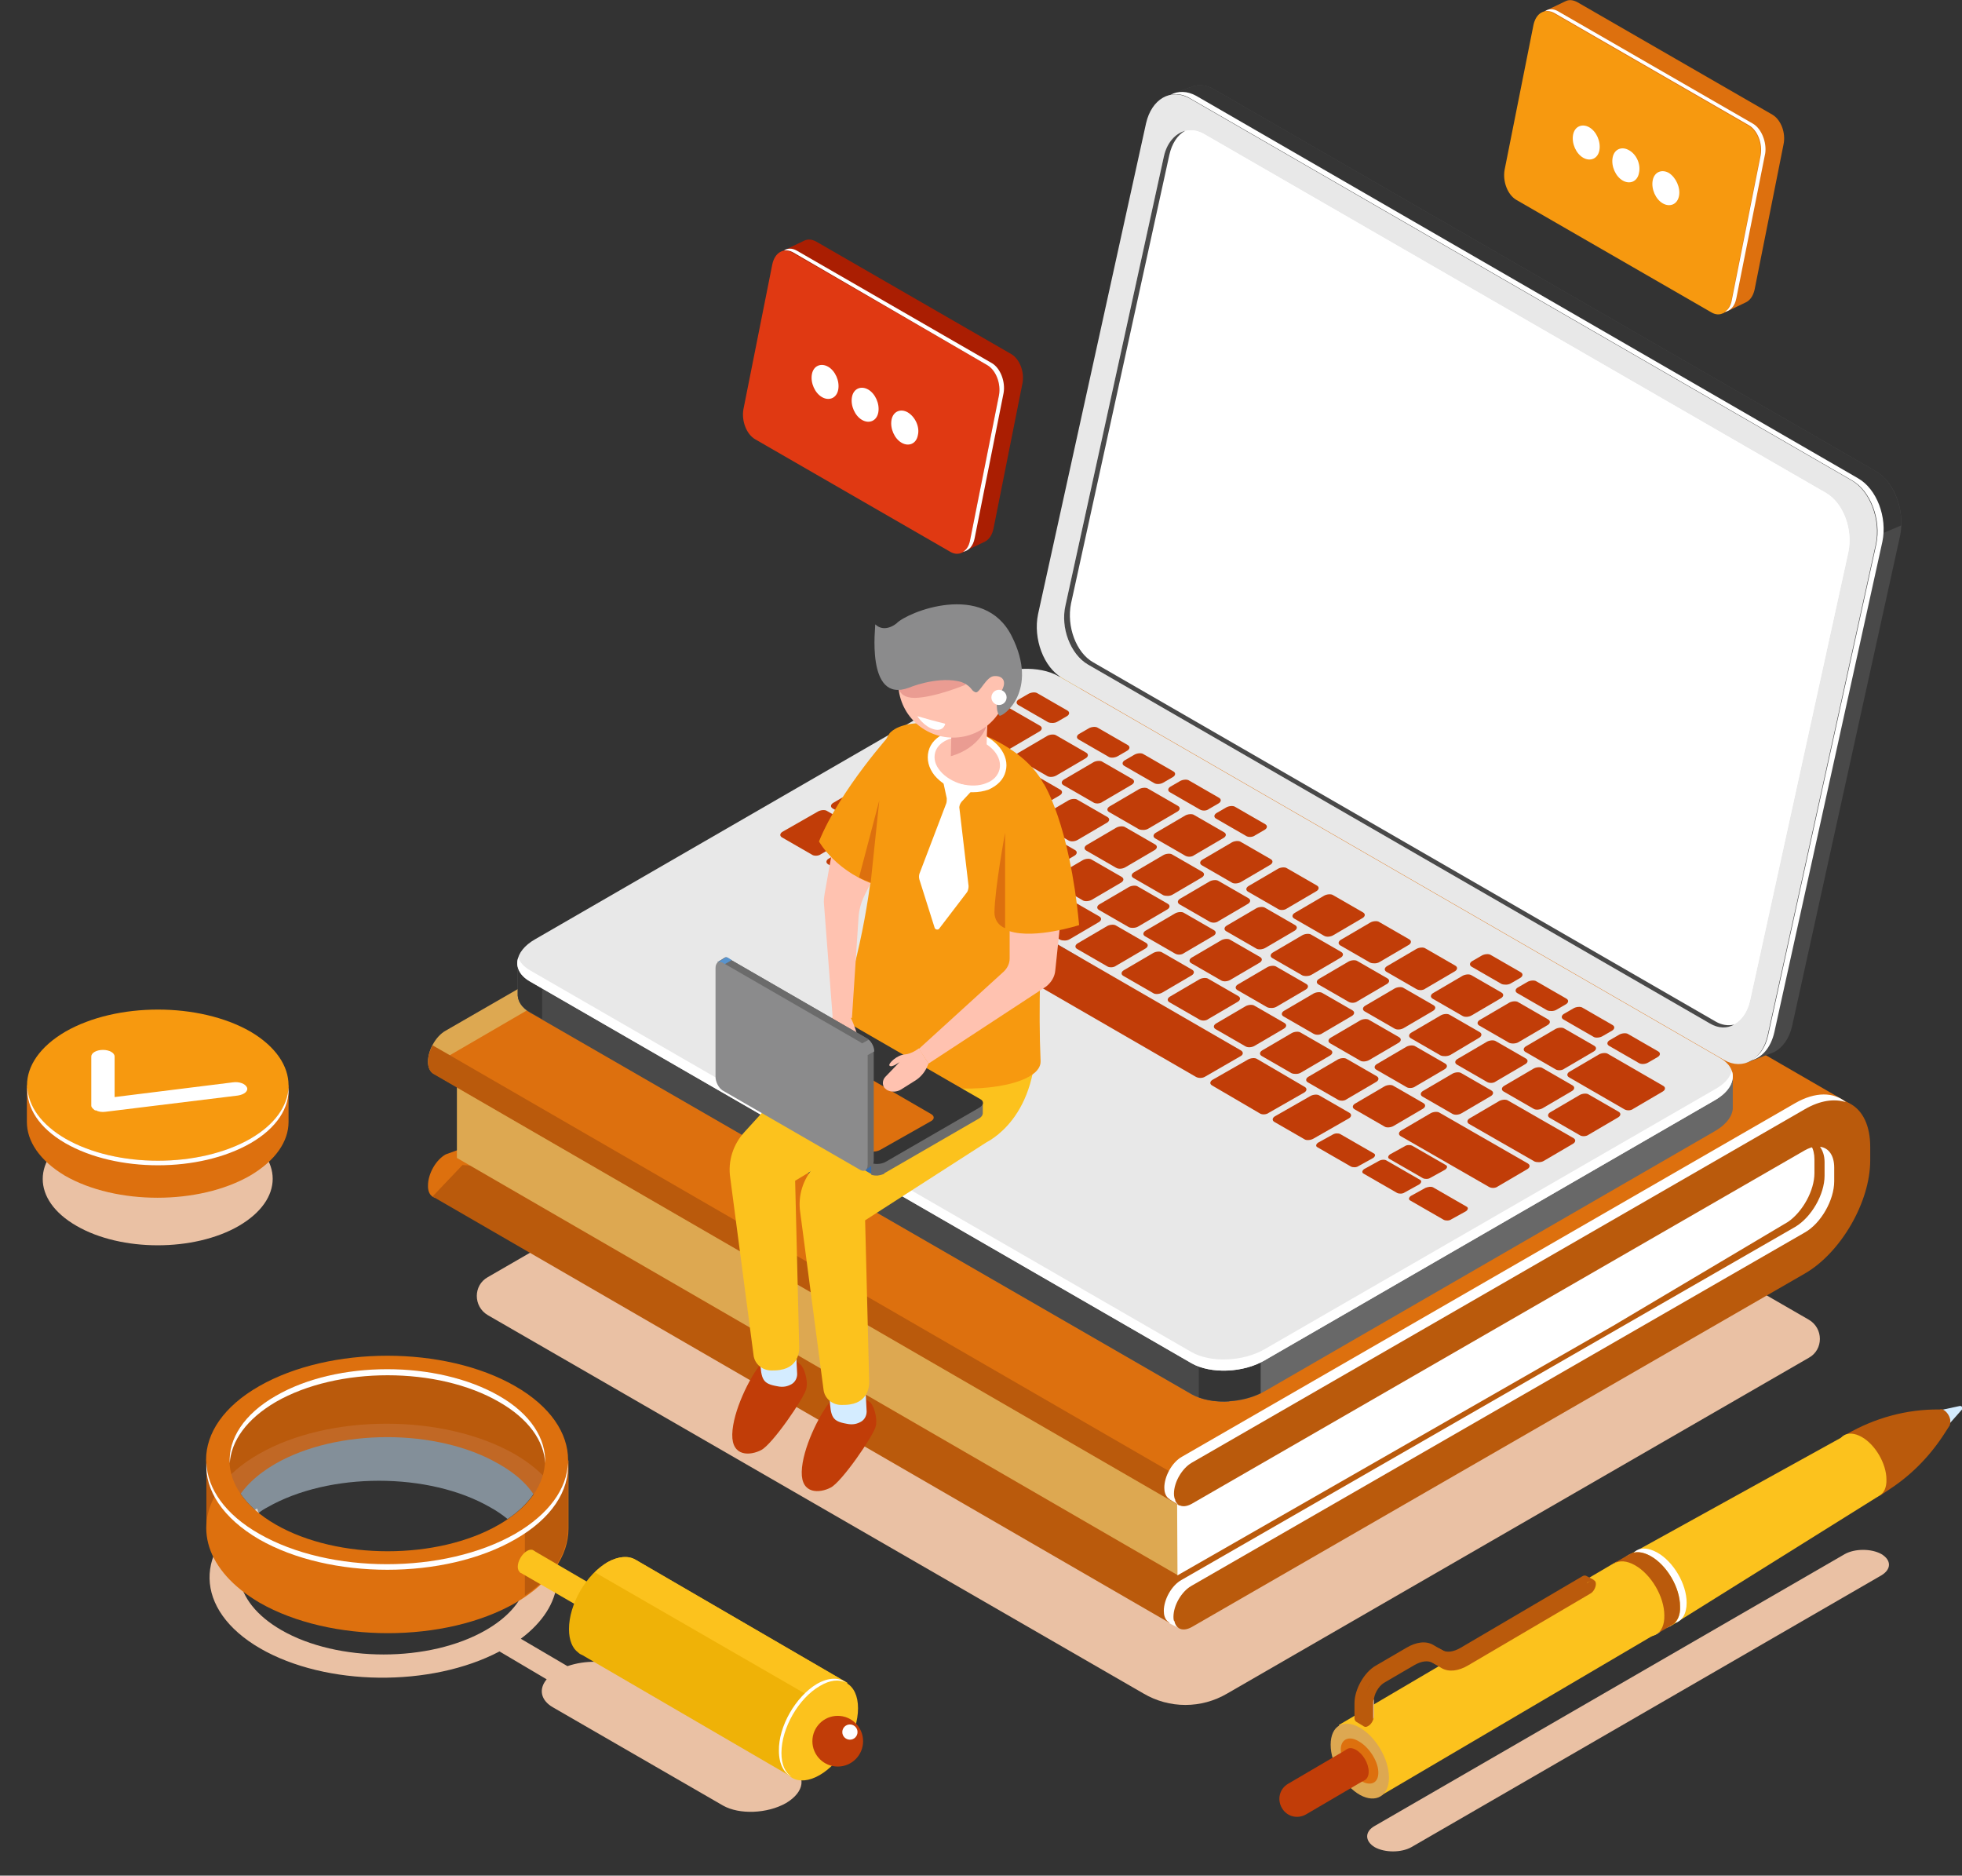 <?xml version="1.0" encoding="utf-8"?>
<!-- Generator: Adobe Illustrator 21.0.0, SVG Export Plug-In . SVG Version: 6.00 Build 0)  -->
<svg version="1.1" xmlns="http://www.w3.org/2000/svg" xmlns:xlink="http://www.w3.org/1999/xlink" x="0px" y="0px"
	 viewBox="0 0 386.9 369.8" style="enable-background:new 0 0 386.9 369.8;" xml:space="preserve">
<rect x="0" y="0" width="386.9" height="369.8" fill="#333333" stroke="none"/>
<style type="text/css">
	.st0{fill:#EAC1A4;}
	.st1{fill:#DDA851;}
	.st2{fill:#DD700E;}
	.st3{fill:#BA5A0C;}
	.st4{fill:#FFFFFF;}
	.st5{fill:#494949;}
	.st6{fill:#353535;}
	.st7{fill:#E8E8E8;}
	.st8{fill:#686868;}
	.st9{fill:#C13D08;}
	.st10{fill:#5793CE;}
	.st11{fill:#D4ECFF;}
	.st12{fill:#FCC21D;}
	.st13{opacity:0.5;fill:#D4ECFF;}
	.st14{fill:#C16825;}
	.st15{fill:#983BE9;}
	.st16{fill:#EFB207;}
	.st17{fill:#F7990F;}
	.st18{fill:#FFC2B0;}
	.st19{fill:#EA9C92;}
	.st20{fill:#8B8B8C;}
	.st21{fill:#6B6B6B;}
	.st22{fill:#396CAA;}
	.st23{fill:#AA1E02;}
	.st24{fill:#E03912;}
</style>
<g id="_x2014_лой_x5F_1">
	<path class="st0" d="M225.5,333.9L96.2,259.3c-2.9-1.7-2.9-5.9,0-7.5l122.9-71l137.6,79.4c2.9,1.7,2.9,5.9,0,7.5L242,333.9
		C236.9,336.9,230.6,336.9,225.5,333.9z"/>
	<g>
		<path class="st1" d="M221.7,141c0-8.2-5.8-11.6-12.9-7.5L87.9,203.2c-2,1.1-3.5,3.9-3.5,6.1c0,2.3,1.6,3.2,3.5,2l120.9-69.7
			c3.2-1.8,5.8-0.3,5.8,3.4l0,13.5c2.3-0.1,4.7-0.1,7.1-0.1L221.7,141z"/>
		<path class="st2" d="M87.9,235.7l120.9-44.1c7.1-4.1,12.9-14.1,12.9-22.3l0-10.8c-2.4,0-4.7,0-7.1,0.1l0,14.8
			c0,3.7-2.6,8.2-5.8,10.1L87.9,227.6c-2,1.1-3.5,3.9-3.5,6.1C84.3,235.9,85.9,236.9,87.9,235.7z"/>
	</g>
	<polygon class="st3" points="85.3,235.9 232.4,321 356.9,246.7 366.8,232 365.8,237.2 363.1,223.5 131.9,232.4 91.2,229.7 	"/>
	<polygon class="st1" points="90.1,210.2 90.1,228.3 232.3,310.6 236.1,293.3 	"/>
	<polygon class="st2" points="364.9,217.7 218.1,132.8 85.7,209.8 85.4,211.6 232.5,296.7 	"/>
	<g>
		<path class="st4" d="M318.1,261.4l34.5-20.5c2.9-2,5.2-6.2,5.2-9.6l0-2.7c0-2.2-0.9-3.6-2.3-4l-68,37.8l-55.4,29.9l0.1,18.3
			L318.1,261.4z"/>
	</g>
	<path class="st3" d="M237.2,293.9L91.2,209.5l-3.1-1.8l-2.8-1.6c-0.6,1.1-0.9,2.2-0.9,3.3c0,1.1,0.4,1.9,1,2.3l0,0l0,0l0,0
		l147.1,85.1L237.2,293.9z"/>
	<polygon class="st4" points="230.5,320 232.4,321 232.7,320.4 231.5,319.5 	"/>
	<polygon class="st4" points="230.6,295.6 232.4,296.7 232,295.7 	"/>
	<g>
		<path class="st3" d="M235,288.3l120.9-69.7c7.1-4.1,12.9-0.8,12.9,7.5l0,2.7c0,8.2-5.8,18.2-12.9,22.3L235,320.8
			c-2,1.1-3.5,0.2-3.5-2c0-2.3,1.6-5,3.5-6.1L355.9,243c3.2-1.8,5.8-6.4,5.8-10.1l0-2.7c0-3.7-2.6-5.2-5.8-3.4L235,296.5
			c-2,1.1-3.5,0.2-3.5-2C231.5,292.2,233.1,289.5,235,288.3z"/>
	</g>
	<g>
		<path class="st4" d="M231.4,318.8c0-2.3,1.6-5,3.5-6.1L355.9,243c3.2-1.8,5.8-6.4,5.8-10.1l0-2.7c0-2.4-1.1-3.9-2.8-4.1
			c0.5,0.7,0.9,1.7,0.9,3l0,2.7c0,3.7-2.6,8.2-5.8,10.1L233,311.5c-2,1.1-3.5,3.9-3.5,6.1c0,1.7,0.9,2.6,2.2,2.5
			C231.5,319.8,231.4,319.3,231.4,318.8z"/>
		<path class="st4" d="M231.5,294.5c0-2.3,1.6-5,3.5-6.1l120.9-69.7c3.1-1.8,5.9-2.1,8.1-1.4c-2.4-2-6-2.1-10,0.2l-120.9,69.7
			c-2,1.1-3.5,3.9-3.5,6.1c0,1.7,0.9,2.6,2.2,2.5C231.6,295.5,231.5,295,231.5,294.5z"/>
	</g>
	<path class="st5" d="M369.9,92.9L239.4,17.6c-1.5-0.9-3.1-1-4.4-0.5l0,0l-0.2,0.1c0,0,0,0-0.1,0l-4.7,1.8l4.2,2.1
		c0,0.1,0,0.2-0.1,0.2L212.9,118c-1.1,4.8,1.1,10.5,4.8,12.6L345,204.1l-0.5,5.4l5.2-2c1.7-0.8,3.1-2.6,3.7-5.2l21.3-96.7
		C375.7,100.7,373.6,95,369.9,92.9z"/>
	<path class="st6" d="M369.9,92.9L239.4,17.6c-1.5-0.9-3.1-1-4.4-0.5l0,0l-0.2,0.1c0,0,0,0-0.1,0l-4.7,1.8l4.2,2.1
		c0,0.1,0,0.2-0.1,0.2l-14,63.8l63.8,49.7l90-36.6C373.1,95.8,371.7,93.9,369.9,92.9z"/>
	<path class="st6" d="M365,107.8l9.9-4.2c0.2-3.8-1.4-7.8-4-9.9l-15.7,6.6L365,107.8z"/>
	<path class="st7" d="M340,209l-130.5-75.3c-3.7-2.1-5.8-7.8-4.8-12.6L226,24.3c1.1-4.8,4.9-7,8.6-4.9l130.5,75.3
		c3.7,2.1,5.8,7.8,4.8,12.6l-21.3,96.7C347.6,208.9,343.7,211.1,340,209z"/>
	<path class="st4" d="M366.4,94.3L235.9,18.9c-1.8-1-3.6-1-5.1-0.2c1.2-0.3,2.6-0.1,3.9,0.7l130.5,75.3c3.7,2.1,5.8,7.8,4.8,12.6
		l-21.3,96.7c-0.5,2.5-1.8,4.3-3.5,5.1c2.2-0.5,4-2.5,4.7-5.6l21.3-96.7C372.2,102,370.1,96.4,366.4,94.3z"/>
	<path class="st4" d="M337.2,201.8L214.5,131c-3.4-1.9-5.3-7.1-4.4-11.6l19.4-88.5c1-4.4,4.5-6.4,7.9-4.5l122.7,70.8
		c3.4,2,5.3,7.1,4.4,11.6l-19.4,88.5C344.1,201.7,340.6,203.7,337.2,201.8z"/>
	<path class="st4" d="M337.2,201.8L214.5,131c-3.4-1.9-5.3-7.1-4.4-11.6l19.4-88.5c1-4.4,4.5-6.4,7.9-4.5l122.7,70.8
		c3.4,2,5.3,7.1,4.4,11.6l-19.4,88.5C344.1,201.7,340.6,203.7,337.2,201.8z"/>
	<path class="st5" d="M338.3,201.4l-122.7-70.8c-3.4-1.9-5.3-7.1-4.4-11.6l19.4-88.5c0.5-2.2,1.6-3.9,3.1-4.7
		c-1.9,0.5-3.6,2.3-4.2,5.1l-19.4,88.5c-1,4.4,1,9.6,4.4,11.6l122.7,70.8c1.7,1,3.4,1,4.8,0.2C340.8,202.3,339.5,202.1,338.3,201.4z
		"/>
	<path class="st8" d="M341.8,212.3l-17.8-2.4l-115.1-66.5c-3.7-2.1-10.1-1.9-14.4,0.6l-81.6,47.1l-10.8-1.4v6.1l0,0
		c-0.1,1.4,0.7,2.8,2.5,3.8L235,274.9c3.7,2.1,10.1,1.9,14.4-0.6l88.8-51.3c2.4-1.4,3.6-3.2,3.5-4.8l0,0V212.3z"/>
	<path class="st5" d="M255.3,170.3l-8.2-4.7h-89.9l-44.3,25.6l-10.8-1.4v6.1l0,0c-0.1,1.4,0.7,2.8,2.5,3.8L235,274.9
		c2,1.1,4.7,1.6,7.4,1.4L255.3,170.3z"/>
	<path class="st6" d="M106.9,190.3l-4.8-0.6v6.1l0,0c-0.1,1.4,0.7,2.8,2.5,3.8l2.3,1.3V190.3z"/>
	<path class="st6" d="M236.4,275.5c3.5,1.3,8.5,1,12.2-0.8v-13.6h-12.2V275.5z"/>
	<path class="st7" d="M235,268.8l-130.5-75.3c-3.7-2.1-3.2-5.9,1-8.3l88.8-51.3c4.3-2.5,10.7-2.7,14.4-0.6l130.5,75.3
		c3.7,2.1,3.2,5.9-1,8.3l-88.8,51.3C245.2,270.7,238.7,270.9,235,268.8z"/>
	<path class="st4" d="M338.3,214.7L249.4,266c-4.3,2.5-10.7,2.7-14.4,0.6l-130.5-75.3c-1.2-0.7-2-1.6-2.3-2.5
		c-0.6,1.7,0.2,3.5,2.3,4.7L235,268.8c3.7,2.1,10.1,1.9,14.4-0.6l88.8-51.3c2.9-1.7,4-3.9,3.3-5.8
		C341.2,212.4,340.1,213.7,338.3,214.7z"/>
	<g>
		<path class="st9" d="M160.1,168.5l-5.9-3.4c-0.5-0.3-0.4-0.8,0.1-1.1l7-4c0.5-0.3,1.4-0.4,1.8-0.1l5.9,3.4
			c0.5,0.3,0.4,0.8-0.1,1.1l-7,4C161.4,168.8,160.5,168.8,160.1,168.5z"/>
		<path class="st9" d="M169.2,173.8l-5.9-3.4c-0.5-0.3-0.4-0.8,0.1-1.1l7-4c0.5-0.3,1.4-0.4,1.8-0.1l5.9,3.4
			c0.5,0.3,0.4,0.8-0.1,1.1l-7,4C170.5,174.1,169.7,174.1,169.2,173.8z"/>
		<path class="st10" d="M178.3,179.1l-5.9-3.4c-0.5-0.3-0.4-0.8,0.1-1.1l7-4c0.5-0.3,1.4-0.4,1.8-0.1l5.9,3.4
			c0.5,0.3,0.4,0.8-0.1,1.1l-7,4C179.6,179.3,178.8,179.3,178.3,179.1z"/>
		<path class="st10" d="M190.9,174.7l-5.9-3.4c-0.5-0.3-0.4-0.8,0.1-1.1l5.8-3.4c0.5-0.3,1.4-0.4,1.8-0.1l5.9,3.4
			c0.5,0.3,0.4,0.8-0.1,1.1l-5.8,3.4C192.2,175,191.4,175,190.9,174.7z"/>
		<path class="st10" d="M200,180l-5.9-3.4c-0.5-0.3-0.4-0.8,0.1-1.1l5.8-3.4c0.5-0.3,1.4-0.4,1.8-0.1l5.9,3.4
			c0.5,0.3,0.4,0.8-0.1,1.1l-5.8,3.4C201.3,180.2,200.5,180.3,200,180z"/>
		<path class="st9" d="M209.1,185.3l-5.9-3.4c-0.5-0.3-0.4-0.8,0.1-1.1l5.8-3.4c0.5-0.3,1.4-0.4,1.8-0.1l5.9,3.4
			c0.5,0.3,0.4,0.8-0.1,1.1l-5.8,3.4C210.4,185.5,209.6,185.5,209.1,185.3z"/>
		<path class="st9" d="M218.3,190.5l-5.9-3.4c-0.5-0.3-0.4-0.8,0.1-1.1l5.8-3.4c0.5-0.3,1.4-0.4,1.8-0.1l5.9,3.4
			c0.5,0.3,0.4,0.8-0.1,1.1l-5.8,3.4C219.6,190.8,218.7,190.8,218.3,190.5z"/>
		<path class="st9" d="M227.4,195.8l-5.9-3.4c-0.5-0.3-0.4-0.8,0.1-1.1l5.8-3.4c0.5-0.3,1.4-0.4,1.8-0.1l5.9,3.4
			c0.5,0.3,0.4,0.8-0.1,1.1l-5.8,3.4C228.7,196,227.8,196.1,227.4,195.8z"/>
		<path class="st9" d="M236.5,201l-5.9-3.4c-0.5-0.3-0.4-0.8,0.1-1.1l5.8-3.4c0.5-0.3,1.4-0.4,1.8-0.1l5.9,3.4
			c0.5,0.3,0.4,0.8-0.1,1.1l-5.8,3.4C237.8,201.3,237,201.3,236.5,201z"/>
		<path class="st9" d="M245.6,206.3l-5.9-3.4c-0.5-0.3-0.4-0.8,0.1-1.1l5.8-3.4c0.5-0.3,1.4-0.4,1.8-0.1l5.9,3.4
			c0.5,0.3,0.4,0.8-0.1,1.1l-5.8,3.4C246.9,206.5,246.1,206.6,245.6,206.3z"/>
		<path class="st9" d="M254.7,211.6l-5.9-3.4c-0.5-0.3-0.4-0.8,0.1-1.1l5.8-3.4c0.5-0.3,1.4-0.4,1.8-0.1l5.9,3.4
			c0.5,0.3,0.4,0.8-0.1,1.1l-5.8,3.4C256,211.8,255.2,211.8,254.7,211.6z"/>
		<path class="st9" d="M263.8,216.8l-5.9-3.4c-0.5-0.3-0.4-0.8,0.1-1.1l5.8-3.4c0.5-0.3,1.4-0.4,1.8-0.1l5.9,3.4
			c0.5,0.3,0.4,0.8-0.1,1.1l-5.8,3.4C265.1,217.1,264.3,217.1,263.8,216.8z"/>
		<path class="st9" d="M273,222.1l-5.9-3.4c-0.5-0.3-0.4-0.8,0.1-1.1l5.8-3.4c0.5-0.3,1.4-0.4,1.8-0.1l5.9,3.4
			c0.5,0.3,0.4,0.8-0.1,1.1l-5.8,3.4C274.3,222.3,273.4,222.4,273,222.1z"/>
		<path class="st9" d="M204.3,172.2l-5.9-3.4c-0.5-0.3-0.4-0.8,0.1-1.1l5.8-3.4c0.5-0.3,1.4-0.4,1.8-0.1l5.9,3.4
			c0.5,0.3,0.4,0.8-0.1,1.1l-5.8,3.4C205.6,172.5,204.8,172.5,204.3,172.2z"/>
		<path class="st10" d="M195.1,166.9l-5.9-3.4c-0.5-0.3-0.4-0.8,0.1-1.1l5.8-3.4c0.5-0.3,1.4-0.4,1.8-0.1l5.9,3.4
			c0.5,0.3,0.4,0.8-0.1,1.1l-5.8,3.4C196.4,167.1,195.6,167.2,195.1,166.9z"/>
		<path class="st10" d="M185.8,161.5l-12.7-7.3c-0.5-0.3-0.4-0.8,0.1-1.1l5.8-3.4c0.5-0.3,1.4-0.4,1.8-0.1l12.7,7.3
			c0.5,0.3,0.4,0.8-0.1,1.1l-5.8,3.4C187.1,161.8,186.3,161.8,185.8,161.5z"/>
		<path class="st10" d="M192.3,155l-10.3-6c-0.5-0.3-0.4-0.8,0.1-1.1l5.8-3.4c0.5-0.3,1.4-0.4,1.8-0.1l10.3,6
			c0.5,0.3,0.4,0.8-0.1,1.1l-5.8,3.4C193.6,155.3,192.8,155.3,192.3,155z"/>
		<path class="st9" d="M213.5,177.5l-5.9-3.4c-0.5-0.3-0.4-0.8,0.1-1.1l5.8-3.4c0.5-0.3,1.4-0.4,1.8-0.1l5.9,3.4
			c0.5,0.3,0.4,0.8-0.1,1.1l-5.8,3.4C214.8,177.7,213.9,177.8,213.5,177.5z"/>
		<path class="st9" d="M222.6,182.8l-5.9-3.4c-0.5-0.3-0.4-0.8,0.1-1.1l5.8-3.4c0.5-0.3,1.4-0.4,1.8-0.1l5.9,3.4
			c0.5,0.3,0.4,0.8-0.1,1.1l-5.8,3.4C223.9,183,223,183,222.6,182.8z"/>
		<path class="st9" d="M231.7,188l-5.9-3.4c-0.5-0.3-0.4-0.8,0.1-1.1l5.8-3.4c0.5-0.3,1.4-0.4,1.8-0.1l5.9,3.4
			c0.5,0.3,0.4,0.8-0.1,1.1l-5.8,3.4C233,188.3,232.2,188.3,231.7,188z"/>
		<path class="st9" d="M240.8,193.3l-5.9-3.4c-0.5-0.3-0.4-0.8,0.1-1.1l5.8-3.4c0.5-0.3,1.4-0.4,1.8-0.1l5.9,3.4
			c0.5,0.3,0.4,0.8-0.1,1.1l-5.8,3.4C242.1,193.5,241.3,193.6,240.8,193.3z"/>
		<path class="st9" d="M249.9,198.6l-5.9-3.4c-0.5-0.3-0.4-0.8,0.1-1.1l5.8-3.4c0.5-0.3,1.4-0.4,1.8-0.1l5.9,3.4
			c0.5,0.3,0.4,0.8-0.1,1.1l-5.8,3.4C251.2,198.8,250.4,198.8,249.9,198.6z"/>
		<path class="st9" d="M259,203.8l-5.9-3.4c-0.5-0.3-0.4-0.8,0.1-1.1l5.8-3.4c0.5-0.3,1.4-0.4,1.8-0.1l5.9,3.4
			c0.5,0.3,0.4,0.8-0.1,1.1l-5.8,3.4C260.3,204.1,259.5,204.1,259,203.8z"/>
		<path class="st9" d="M268.2,209.1l-5.9-3.4c-0.5-0.3-0.4-0.8,0.1-1.1l5.8-3.4c0.5-0.3,1.4-0.4,1.8-0.1l5.9,3.4
			c0.5,0.3,0.4,0.8-0.1,1.1L270,209C269.5,209.3,268.6,209.4,268.2,209.1z"/>
		<path class="st9" d="M277.3,214.3l-5.9-3.4c-0.5-0.3-0.4-0.8,0.1-1.1l5.8-3.4c0.5-0.3,1.4-0.4,1.8-0.1l5.9,3.4
			c0.5,0.3,0.4,0.8-0.1,1.1l-5.8,3.4C278.6,214.6,277.7,214.6,277.3,214.3z"/>
		<path class="st9" d="M286.4,219.6l-5.9-3.4c-0.5-0.3-0.4-0.8,0.1-1.1l5.8-3.4c0.5-0.3,1.4-0.4,1.8-0.1l5.9,3.4
			c0.5,0.3,0.4,0.8-0.1,1.1l-5.8,3.4C287.7,219.8,286.9,219.9,286.4,219.6z"/>
		<path class="st9" d="M302.6,229l-12.9-7.4c-0.5-0.3-0.4-0.8,0.1-1.1l5.8-3.4c0.5-0.3,1.4-0.4,1.8-0.1l12.9,7.4
			c0.5,0.3,0.4,0.8-0.1,1.1l-5.8,3.4C303.9,229.2,303.1,229.2,302.6,229z"/>
		<path class="st9" d="M320.3,218.7l-10.9-6.3c-0.5-0.3-0.4-0.8,0.1-1.1l5.8-3.4c0.5-0.3,1.4-0.4,1.8-0.1l10.9,6.3
			c0.5,0.3,0.4,0.8-0.1,1.1l-5.8,3.4C321.6,219,320.8,219,320.3,218.7z"/>
		<path class="st9" d="M229.4,176.5l-5.9-3.4c-0.5-0.3-0.4-0.8,0.1-1.1l5.8-3.4c0.5-0.3,1.4-0.4,1.8-0.1l5.9,3.4
			c0.5,0.3,0.4,0.8-0.1,1.1l-5.8,3.4C230.7,176.7,229.9,176.7,229.4,176.5z"/>
		<path class="st9" d="M220.1,171.1l-5.9-3.4c-0.5-0.3-0.4-0.8,0.1-1.1l5.8-3.4c0.5-0.3,1.4-0.4,1.8-0.1l5.9,3.4
			c0.5,0.3,0.4,0.8-0.1,1.1l-5.8,3.4C221.4,171.3,220.6,171.4,220.1,171.1z"/>
		<path class="st9" d="M210.7,165.7l-5.9-3.4c-0.5-0.3-0.4-0.8,0.1-1.1l5.8-3.4c0.5-0.3,1.4-0.4,1.8-0.1l5.9,3.4
			c0.5,0.3,0.4,0.8-0.1,1.1l-5.8,3.4C212,165.9,211.2,166,210.7,165.7z"/>
		<path class="st9" d="M201.4,160.3l-5.9-3.4c-0.5-0.3-0.4-0.8,0.1-1.1l5.8-3.4c0.5-0.3,1.4-0.4,1.8-0.1l5.9,3.4
			c0.5,0.3,0.4,0.8-0.1,1.1l-5.8,3.4C202.7,160.5,201.9,160.6,201.4,160.3z"/>
		<path class="st9" d="M238.5,181.7l-5.9-3.4c-0.5-0.3-0.4-0.8,0.1-1.1l5.8-3.4c0.5-0.3,1.4-0.4,1.8-0.1l5.9,3.4
			c0.5,0.3,0.4,0.8-0.1,1.1l-5.8,3.4C239.8,182,239,182,238.5,181.7z"/>
		<path class="st9" d="M247.7,187l-5.9-3.4c-0.5-0.3-0.4-0.8,0.1-1.1l5.8-3.4c0.5-0.3,1.4-0.4,1.8-0.1l5.9,3.4
			c0.5,0.3,0.4,0.8-0.1,1.1l-5.8,3.4C249,187.2,248.1,187.3,247.7,187z"/>
		<path class="st9" d="M256.8,192.3l-5.9-3.4c-0.5-0.3-0.4-0.8,0.1-1.1l5.8-3.4c0.5-0.3,1.4-0.4,1.8-0.1l5.9,3.4
			c0.5,0.3,0.4,0.8-0.1,1.1l-5.8,3.4C258.1,192.5,257.2,192.5,256.8,192.3z"/>
		<path class="st9" d="M265.9,197.5l-5.9-3.4c-0.5-0.3-0.4-0.8,0.1-1.1l5.8-3.4c0.5-0.3,1.4-0.4,1.8-0.1l5.9,3.4
			c0.5,0.3,0.4,0.8-0.1,1.1l-5.8,3.4C267.2,197.8,266.4,197.8,265.9,197.5z"/>
		<path class="st9" d="M275,202.8l-5.9-3.4c-0.5-0.3-0.4-0.8,0.1-1.1l5.8-3.4c0.5-0.3,1.4-0.4,1.8-0.1l5.9,3.4
			c0.5,0.3,0.4,0.8-0.1,1.1l-5.8,3.4C276.3,203,275.5,203.1,275,202.8z"/>
		<path class="st9" d="M284.1,208.1l-5.9-3.4c-0.5-0.3-0.4-0.8,0.1-1.1l5.8-3.4c0.5-0.3,1.4-0.4,1.8-0.1l5.9,3.4
			c0.5,0.3,0.4,0.8-0.1,1.1L286,208C285.4,208.3,284.6,208.3,284.1,208.1z"/>
		<path class="st9" d="M293.2,213.3l-5.9-3.4c-0.5-0.3-0.4-0.8,0.1-1.1l5.8-3.4c0.5-0.3,1.4-0.4,1.8-0.1l5.9,3.4
			c0.5,0.3,0.4,0.8-0.1,1.1l-5.8,3.4C294.5,213.6,293.7,213.6,293.2,213.3z"/>
		<path class="st9" d="M302.4,218.6l-5.9-3.4c-0.5-0.3-0.4-0.8,0.1-1.1l5.8-3.4c0.5-0.3,1.4-0.4,1.8-0.1l5.9,3.4
			c0.5,0.3,0.4,0.8-0.1,1.1l-5.8,3.4C303.7,218.8,302.8,218.9,302.4,218.6z"/>
		<path class="st9" d="M311.5,223.8l-5.9-3.4c-0.5-0.3-0.4-0.8,0.1-1.1l5.8-3.4c0.5-0.3,1.4-0.4,1.8-0.1l5.9,3.4
			c0.5,0.3,0.4,0.8-0.1,1.1l-5.8,3.4C312.8,224.1,311.9,224.1,311.5,223.8z"/>
		<path class="st9" d="M224.6,163.5l-5.9-3.4c-0.5-0.3-0.4-0.8,0.1-1.1l5.8-3.4c0.5-0.3,1.4-0.4,1.8-0.1l5.9,3.4
			c0.5,0.3,0.4,0.8-0.1,1.1l-5.8,3.4C225.9,163.7,225.1,163.7,224.6,163.5z"/>
		<path class="st9" d="M215.6,158.2l-5.9-3.4c-0.5-0.3-0.4-0.8,0.1-1.1l5.8-3.4c0.5-0.3,1.4-0.4,1.8-0.1l5.9,3.4
			c0.5,0.3,0.4,0.8-0.1,1.1l-5.8,3.4C216.9,158.5,216,158.5,215.6,158.2z"/>
		<path class="st9" d="M206.5,153l-5.9-3.4c-0.5-0.3-0.4-0.8,0.1-1.1l5.8-3.4c0.5-0.3,1.4-0.4,1.8-0.1l5.9,3.4
			c0.5,0.3,0.4,0.8-0.1,1.1l-5.8,3.4C207.8,153.2,207,153.3,206.5,153z"/>
		<path class="st9" d="M197.4,147.7l-5.9-3.4c-0.5-0.3-0.4-0.8,0.1-1.1l5.8-3.4c0.5-0.3,1.4-0.4,1.8-0.1l5.9,3.4
			c0.5,0.3,0.4,0.8-0.1,1.1l-5.8,3.4C198.7,148,197.9,148,197.4,147.7z"/>
		<path class="st9" d="M206.7,142.4l-5.9-3.4c-0.5-0.3-0.4-0.8,0.1-1.1l1.9-1.1c0.5-0.3,1.4-0.4,1.8-0.1l5.9,3.4
			c0.5,0.3,0.4,0.8-0.1,1.1l-1.9,1.1C208,142.6,207.2,142.6,206.7,142.4z"/>
		<path class="st9" d="M218.6,149.2l-5.9-3.4c-0.5-0.3-0.4-0.8,0.1-1.1l1.9-1.1c0.5-0.3,1.4-0.4,1.8-0.1l5.9,3.4
			c0.5,0.3,0.4,0.8-0.1,1.1l-1.9,1.1C219.9,149.4,219,149.5,218.6,149.2z"/>
		<path class="st9" d="M227.6,154.4l-5.9-3.4c-0.5-0.3-0.4-0.8,0.1-1.1l1.9-1.1c0.5-0.3,1.4-0.4,1.8-0.1l5.9,3.4
			c0.5,0.3,0.4,0.8-0.1,1.1l-1.9,1.1C228.9,154.6,228.1,154.7,227.6,154.4z"/>
		<path class="st9" d="M236.6,159.6l-5.9-3.4c-0.5-0.3-0.4-0.8,0.1-1.1l1.9-1.1c0.5-0.3,1.4-0.4,1.8-0.1l5.9,3.4
			c0.5,0.3,0.4,0.8-0.1,1.1l-1.9,1.1C237.9,159.9,237.1,159.9,236.6,159.6z"/>
		<path class="st9" d="M245.7,164.8l-5.9-3.4c-0.5-0.3-0.4-0.8,0.1-1.1l1.9-1.1c0.5-0.3,1.4-0.4,1.8-0.1l5.9,3.4
			c0.5,0.3,0.4,0.8-0.1,1.1l-1.9,1.1C247,165.1,246.1,165.1,245.7,164.8z"/>
		<path class="st9" d="M296.1,194l-5.9-3.4c-0.5-0.3-0.4-0.8,0.1-1.1l1.9-1.1c0.5-0.3,1.4-0.4,1.8-0.1l5.9,3.4
			c0.5,0.3,0.4,0.8-0.1,1.1l-1.9,1.1C297.4,194.2,296.6,194.2,296.1,194z"/>
		<path class="st9" d="M305.1,199.2l-5.9-3.4c-0.5-0.3-0.4-0.8,0.1-1.1l1.9-1.1c0.5-0.3,1.4-0.4,1.8-0.1l5.9,3.4
			c0.5,0.3,0.4,0.8-0.1,1.1l-1.9,1.1C306.4,199.4,305.6,199.4,305.1,199.2z"/>
		<path class="st9" d="M314.2,204.4l-5.9-3.4c-0.5-0.3-0.4-0.8,0.1-1.1l1.9-1.1c0.5-0.3,1.4-0.4,1.8-0.1l5.9,3.4
			c0.5,0.3,0.4,0.8-0.1,1.1l-1.9,1.1C315.5,204.6,314.6,204.7,314.2,204.4z"/>
		<path class="st9" d="M323.2,209.6l-5.9-3.4c-0.5-0.3-0.4-0.8,0.1-1.1l1.9-1.1c0.5-0.3,1.4-0.4,1.8-0.1l5.9,3.4
			c0.5,0.3,0.4,0.8-0.1,1.1l-1.9,1.1C324.5,209.8,323.7,209.9,323.2,209.6z"/>
		<path class="st9" d="M233.7,168.7l-5.9-3.4c-0.5-0.3-0.4-0.8,0.1-1.1l5.8-3.4c0.5-0.3,1.4-0.4,1.8-0.1l5.9,3.4
			c0.5,0.3,0.4,0.8-0.1,1.1l-5.8,3.4C235,169,234.2,169,233.7,168.7z"/>
		<path class="st9" d="M242.9,174l-5.9-3.4c-0.5-0.3-0.4-0.8,0.1-1.1l5.8-3.4c0.5-0.3,1.4-0.4,1.8-0.1l5.9,3.4
			c0.5,0.3,0.4,0.8-0.1,1.1l-5.8,3.4C244.2,174.2,243.3,174.3,242.9,174z"/>
		<path class="st9" d="M252,179.2l-5.9-3.4c-0.5-0.3-0.4-0.8,0.1-1.1l5.8-3.4c0.5-0.3,1.4-0.4,1.8-0.1l5.9,3.4
			c0.5,0.3,0.4,0.8-0.1,1.1l-5.8,3.4C253.3,179.5,252.4,179.5,252,179.2z"/>
		<path class="st9" d="M261.1,184.5l-5.9-3.4c-0.5-0.3-0.4-0.8,0.1-1.1l5.8-3.4c0.5-0.3,1.4-0.4,1.8-0.1l5.9,3.4
			c0.5,0.3,0.4,0.8-0.1,1.1l-5.8,3.4C262.4,184.7,261.6,184.8,261.1,184.5z"/>
		<path class="st9" d="M270.2,189.8l-5.9-3.4c-0.5-0.3-0.4-0.8,0.1-1.1l5.8-3.4c0.5-0.3,1.4-0.4,1.8-0.1l5.9,3.4
			c0.5,0.3,0.4,0.8-0.1,1.1l-5.8,3.4C271.5,190,270.7,190,270.2,189.8z"/>
		<path class="st9" d="M279.3,195l-5.9-3.4c-0.5-0.3-0.4-0.8,0.1-1.1l5.8-3.4c0.5-0.3,1.4-0.4,1.8-0.1l5.9,3.4
			c0.5,0.3,0.4,0.8-0.1,1.1l-5.8,3.4C280.6,195.3,279.8,195.3,279.3,195z"/>
		<path class="st9" d="M288.4,200.3l-5.9-3.4c-0.5-0.3-0.4-0.8,0.1-1.1l5.8-3.4c0.5-0.3,1.4-0.4,1.8-0.1l5.9,3.4
			c0.5,0.3,0.4,0.8-0.1,1.1l-5.8,3.4C289.7,200.5,288.9,200.6,288.4,200.3z"/>
		<path class="st9" d="M297.6,205.6l-5.9-3.4c-0.5-0.3-0.4-0.8,0.1-1.1l5.8-3.4c0.5-0.3,1.4-0.4,1.8-0.1l5.9,3.4
			c0.5,0.3,0.4,0.8-0.1,1.1l-5.8,3.4C298.9,205.8,298,205.8,297.6,205.6z"/>
		<path class="st9" d="M306.7,210.8l-5.9-3.4c-0.5-0.3-0.4-0.8,0.1-1.1l5.8-3.4c0.5-0.3,1.4-0.4,1.8-0.1l5.9,3.4
			c0.5,0.3,0.4,0.8-0.1,1.1l-5.8,3.4C308,211.1,307.1,211.1,306.7,210.8z"/>
		<path class="st9" d="M181.6,169.4l-17.4-10c-0.5-0.3-0.4-0.8,0.1-1.1l5.8-3.4c0.5-0.3,1.4-0.4,1.8-0.1l17.4,10
			c0.5,0.3,0.4,0.8-0.1,1.1l-5.8,3.4C182.9,169.6,182.1,169.6,181.6,169.4z"/>
		<path class="st9" d="M293.6,234l-17.4-10c-0.5-0.3-0.4-0.8,0.1-1.1l5.8-3.4c0.5-0.3,1.4-0.4,1.8-0.1l17.4,10
			c0.5,0.3,0.4,0.8-0.1,1.1l-5.8,3.4C294.9,234.3,294.1,234.3,293.6,234z"/>
		<path class="st9" d="M257.2,224.6l-5.9-3.4c-0.5-0.3-0.4-0.8,0.1-1.1l7-4c0.5-0.3,1.4-0.4,1.8-0.1l5.9,3.4
			c0.5,0.3,0.4,0.8-0.1,1.1l-7,4C258.5,224.8,257.6,224.9,257.2,224.6z"/>
		<path class="st10" d="M191,186.4l-9.4-5.5c-0.5-0.3-0.4-0.8,0.1-1.1l7-4c0.5-0.3,1.4-0.4,1.8-0.1l9.4,5.5c0.5,0.3,0.4,0.8-0.1,1.1
			l-7,4C192.3,186.6,191.4,186.7,191,186.4z"/>
		<path class="st9" d="M248.4,219.5l-9.4-5.5c-0.5-0.3-0.4-0.8,0.1-1.1l7-4c0.5-0.3,1.4-0.4,1.8-0.1l9.4,5.5
			c0.5,0.3,0.4,0.8-0.1,1.1l-7,4C249.7,219.8,248.8,219.8,248.4,219.5z"/>
		<path class="st10" d="M204.1,194l-9.4-5.5c-0.5-0.3-0.4-0.8,0.1-1.1l7-4c0.5-0.3,1.4-0.4,1.8-0.1l9.4,5.5c0.5,0.3,0.4,0.8-0.1,1.1
			l-7,4C205.4,194.2,204.6,194.2,204.1,194z"/>
		<path class="st9" d="M203.7,183.4l41,23.7c0.5,0.3,0.5,0.8,0,1.1l-7.1,4.1c-0.5,0.3-1.3,0.3-1.8,0l-41-23.7L203.7,183.4z"/>
		<path class="st9" d="M282.6,234.1l6.6,3.8c0.4,0.2,0.3,0.6-0.1,0.9l-2.9,1.6c-0.4,0.3-1.1,0.3-1.5,0.1l-6.6-3.8
			c-0.4-0.2-0.3-0.6,0.1-0.9l2.9-1.6C281.6,234,282.2,233.9,282.6,234.1z"/>
		<path class="st9" d="M273.4,228.8l6.6,3.8c0.4,0.2,0.3,0.6-0.1,0.9l-2.9,1.6c-0.4,0.3-1.1,0.3-1.5,0.1l-6.6-3.8
			c-0.4-0.2-0.3-0.6,0.1-0.9l2.9-1.6C272.4,228.6,273.1,228.6,273.4,228.8z"/>
		<path class="st9" d="M264.3,223.6l6.6,3.8c0.4,0.2,0.3,0.6-0.1,0.9l-2.9,1.6c-0.4,0.3-1.1,0.3-1.5,0.1l-6.6-3.8
			c-0.4-0.2-0.3-0.6,0.1-0.9l2.9-1.6C263.3,223.4,263.9,223.4,264.3,223.6z"/>
		<path class="st9" d="M278.5,225.9l6.6,3.8c0.4,0.2,0.3,0.6-0.1,0.9l-2.9,1.6c-0.4,0.3-1.1,0.3-1.5,0.1l-6.6-3.8
			c-0.4-0.2-0.3-0.6,0.1-0.9l2.9-1.6C277.4,225.7,278.1,225.7,278.5,225.9z"/>
	</g>
	<g>
		<path class="st0" d="M371,306.4c-2-1.1-5.2-1.1-7.2,0L271.1,360c-2,1.1-2,3,0,4.2c2,1.1,5.2,1.1,7.2,0l92.7-53.6
			C373,309.4,373,307.6,371,306.4z"/>
		<g>
			<g>
				<path class="st11" d="M386.9,277.4L386.9,277.4c-0.1-0.2-0.3-0.2-0.4-0.2l-5.6,1.2l2.2,3.8l3.8-4.3
					C386.9,277.7,386.9,277.5,386.9,277.4z"/>
				<g>
					<path class="st3" d="M384.6,280.2c0-0.8-0.6-1.8-1.3-2.2c-0.3-0.2-0.6-0.2-0.8-0.1c-6.5-0.1-12.9,1.7-18.4,4.9l-0.4,0.2l7,11.9
						l2.1-1.4c4.4-2.9,8-6.7,10.8-11.1l0.9-1.4C384.5,280.8,384.6,280.5,384.6,280.2z"/>
					<path class="st12" d="M372,291.7c0-3.1-2.2-6.9-4.9-8.4c-2.7-1.5-4.9-0.3-4.8,2.8s2.2,6.9,4.9,8.4
						C369.9,296.1,372.1,294.8,372,291.7z"/>
					<polygon class="st12" points="329.3,320.7 370.6,294.9 363.7,283.1 321,306.7 					"/>
					<path class="st11" d="M330.9,316.9c0-3.7-2.6-8.1-5.8-9.9c-3.2-1.8-5.7-0.3-5.7,3.4c0,3.7,2.6,8.1,5.8,9.9
						C328.4,322.1,331,320.6,330.9,316.9z"/>
				</g>
				<g>
					<path class="st11" d="M328.6,318.3c0-3.7-2.6-8.1-5.8-9.9c-3.2-1.8-5.7-0.3-5.7,3.4c0,3.7,2.6,8.1,5.8,9.9
						C326,323.5,328.6,322,328.6,318.3z"/>
					
						<rect x="263.7" y="323" transform="matrix(0.862 -0.507 0.507 0.862 -127.055 195.376)" class="st12" width="63.5" height="16.2"/>
					<path class="st1" d="M273.9,350.5c0-3.7-2.6-8.1-5.8-9.9c-3.2-1.8-5.7-0.3-5.7,3.4c0,3.7,2.6,8.1,5.8,9.9
						C271.3,355.6,273.9,354.1,273.9,350.5z"/>
					<path class="st2" d="M271.8,349.3c-0.1-2.2-1.9-4.9-3.9-6c-2-1.2-3.6-0.3-3.5,1.8c0.1,2.2,1.9,4.9,3.9,6
						C270.4,352.3,271.9,351.5,271.8,349.3z"/>
				</g>
				<g>
					<path class="st4" d="M331.3,316.7c0-3.7-2.6-8.1-5.8-9.9c-1.3-0.7-2.5-0.9-3.4-0.6c1-1.1,2.7-1.2,4.7-0.1
						c3.2,1.8,5.8,6.2,5.8,9.9c0,2.2-0.9,3.6-2.3,4C331,319.2,331.4,318.1,331.3,316.7z"/>
					<path class="st3" d="M331.3,316.7c0-3.7-2.6-8.1-5.8-9.9c-1.6-0.9-3-1-4.1-0.4l-3.1,1.8l1.5,2.5c0.3,3.3,2.5,7.1,5.3,9l1.5,2.5
						l3.1-1.8l0,0C330.7,319.8,331.4,318.5,331.3,316.7z"/>
					<path class="st12" d="M328.2,318.5c0-3.7-2.6-8.1-5.8-9.9c-3.2-1.8-5.7-0.3-5.7,3.4c0,3.7,2.6,8.1,5.8,9.9
						C325.7,323.7,328.3,322.2,328.2,318.5z"/>
				</g>
				<g>
					<path class="st9" d="M269.2,350.9l-3.6-6l-11.6,6.8c-1.7,1-2.2,3.1-1.2,4.8l0,0c1,1.7,3.1,2.2,4.8,1.2L269.2,350.9z"/>
					<path class="st9" d="M269.9,349.3c0-1.6-1.1-3.5-2.5-4.3c-1.4-0.8-2.5-0.1-2.5,1.5c0,1.6,1.1,3.5,2.5,4.3
						C268.8,351.6,269.9,350.9,269.9,349.3z"/>
				</g>
				<g>
					<path class="st3" d="M282.8,328l-1.7-1c-1-0.6-2.3-0.4-3.7,0.4l-6,3.5c-1.1,0.7-2,2.3-2,3.6l0,3c0,0.5-0.2,1.1-0.6,1.5l0.2,1.4
						l-1.5-0.9l0,0c-0.2-0.1-0.4-0.4-0.4-0.7l0-3c0-2.7,1.9-6.1,4.2-7.4l6-3.5c2-1.2,3.9-1.4,5.3-0.6l1.7,1c1,0.6,2.3,0.4,3.7-0.4
						l24-14.1c0.3-0.2,0.6-0.2,0.8-0.1l0,0l1.5,0.8l-1.3,0.5c-0.2,0.5-0.5,1.1-1,1.3l-24,14.1C286.1,328.6,284.2,328.8,282.8,328z"
						/>
					<path class="st3" d="M282.6,327.9c-1-0.6-2.3-0.4-3.7,0.4l-6,3.5c-1.1,0.7-2,2.3-2,3.6l0,3c0,0.7-0.5,1.6-1.1,1.9
						c-0.6,0.4-1.1,0.1-1.1-0.6l0-3c0-2.7,1.9-6.1,4.2-7.4l6-3.5c2-1.2,3.9-1.4,5.3-0.6l1.7,1c1,0.6,2.3,0.4,3.7-0.4l24-14.1
						c0.6-0.4,1.1-0.1,1.1,0.6c0,0.7-0.5,1.6-1.1,1.9l-24,14.1c-2,1.2-3.9,1.4-5.3,0.6L282.6,327.9z"/>
					<g>
						<path class="st4" d="M270.8,335.8l0,3c0,0,0,0,0,0.1c0.1-0.2,0.1-0.4,0.1-0.6l0-3c0-0.1,0-0.2,0-0.3
							C270.8,335.3,270.8,335.6,270.8,335.8z"/>
					</g>
				</g>
			</g>
		</g>
	</g>
	<g>
		<path class="st0" d="M50.7,297.4c0.3,1,0.8,2.1,1.4,3.1c-7.6,6.4-6.5,15.2,3.4,20.9c11.1,6.4,29.2,6.4,40.3,0
			c8.2-4.7,10.4-11.7,6.5-17.5c1.1-1,2-2,2.8-3c7.1,6.9,6.3,15.7-2.4,22.2l9.2,5.4c3.5-1.2,7.8-1.2,10.4,0.4l33.6,19.4
			c3.2,1.8,2.8,5-0.9,7.2c-3.7,2.1-9.2,2.3-12.4,0.5l-33.6-19.4c-2.4-1.4-2.8-3.6-1.2-5.5l-9.3-5.5c-13.5,7.1-34.2,6.9-47.2-0.6
			C38.2,317.4,38,305.1,50.7,297.4z"/>
		<g>
			<g>
				<path class="st13" d="M54.4,279.9c12.1-7,31.8-7,44,0c5,2.9,8,6.6,8.8,10.3c-0.8,3.3-3.1,6.6-7.1,9.3c-1-0.8-2.1-1.6-3.4-2.3
					c-12.1-7-31.8-7-44,0c-0.6,0.3-1.2,0.7-1.7,1.1c-3-2.4-4.8-5.2-5.4-8C46.4,286.4,49.3,282.8,54.4,279.9z"/>
				<path class="st3" d="M107.9,295.8l-4.7-6.2l-14.4-6.7l-12.4-1.1l-14.5,1.8l-10.1,5.2l-6.4,4.1l-1.2-6.7l2.2-7.7
					c0,0,5.5-3.6,5.8-4c0.3-0.3,12.9-4.8,12.9-4.8l12.5-0.8l10.1,1.3l10.3,3l6.8,4.7l5.1,6.4l0.6,8L107.9,295.8z"/>
				<polygon class="st3" points="40.7,287.9 40.7,300.9 44.2,295.3 				"/>
				<path class="st14" d="M98.3,288.6c-12.1-7-31.8-7-44,0c-3.8,2.2-6.4,4.8-7.9,7.6c-1.1-1-2.4-1.7-3-3c1.7-2.4,4.3-4.6,7.6-6.5
					c13.9-8,36.5-8,50.5,0c3.1,1.8,5.4,3.8,7.1,5.9c-0.6,1.3-1.4,2.6-2.5,3.6C104.8,293.4,102.2,290.8,98.3,288.6z"/>
				<path class="st2" d="M43.5,293.2c0.2,0.5,0.6,1,1.1,1.4l0-0.1l3.2,1.9l4,3.7l5.5,2.4l7.6,2.7l6.7,1.6l9.3,0.4l6-0.6l11.9-3.1
					l7.7-6.8c-0.1-0.1-0.1-0.3-0.2-0.4c1.1-1,2-2.3,2.5-3.6c0.2,0.3,0.4,0.5,0.6,0.8l2.7-5.6v13.5l0,0c0,5.3-3.5,10.6-10.4,14.6
					c-13.9,8-36.5,8-50.5,0C40.5,309.7,38,300.7,43.5,293.2z"/>
				<path class="st3" d="M103.6,299.1l2.8-2.5c-0.1-0.1-0.1-0.3-0.2-0.4c1.1-1,2-2.3,2.5-3.6c0.2,0.3,0.4,0.5,0.6,0.8l2.7-5.6v13.5
					l0,0c0,4.7-2.8,9.5-8.5,13.3V299.1z"/>
				<path class="st2" d="M51.1,302.4c13.9,8,36.5,8,50.5,0c13.9-8,13.9-21.1,0-29.1c-13.9-8-36.5-8-50.5,0S37.2,294.4,51.1,302.4z
					 M54.4,275.2c12.1-7,31.8-7,44,0c12.1,7,12.1,18.4,0,25.4c-12.1,7-31.8,7-44,0C42.2,293.6,42.2,282.2,54.4,275.2z"/>
				<g>
					<g>
						<polygon class="st12" points="124.9,317.2 105.2,305.7 102.5,310 122.4,321.5 						"/>
						<path class="st15" d="M121.9,320.4c0,1.1,0.8,1.6,1.8,1c1-0.6,1.8-1.9,1.8-3.1c0-1.1-0.8-1.6-1.8-1S121.9,319.3,121.9,320.4z"
							/>
						<path class="st15" d="M121.9,320.4c0,1.1,0.8,1.6,1.8,1c1-0.6,1.8-1.9,1.8-3.1c0-1.1-0.8-1.6-1.8-1S121.9,319.3,121.9,320.4z"
							/>
						<path class="st12" d="M102.1,308.9c0,1.1,0.8,1.6,1.8,1s1.8-1.9,1.8-3.1c0-1.1-0.8-1.6-1.8-1S102.1,307.8,102.1,308.9z"/>
					</g>
					<path class="st16" d="M112.2,321.2c0-4.9,3.4-10.8,7.6-13.2c2.2-1.2,4.1-1.3,5.5-0.5l0,0l41.8,24.3l-10.9,18.6l-41.4-24.1
						c-0.3-0.1-0.6-0.3-0.8-0.5l0,0l0,0C112.9,325,112.2,323.4,112.2,321.2z"/>
					<path class="st12" d="M164.1,337l-46.8-27c0.8-0.8,1.6-1.4,2.5-2c2.2-1.2,4.1-1.3,5.5-0.5l0,0l41.8,24.3L164.1,337z"/>
					<g>
						<path class="st12" d="M154,345.6c0,4.9,3.4,6.8,7.6,4.4c4.2-2.4,7.6-8.3,7.6-13.2c0-4.9-3.4-6.8-7.6-4.4
							C157.4,334.8,154,340.7,154,345.6z"/>
						<circle class="st9" cx="165.2" cy="343.3" r="5"/>
						<circle class="st4" cx="167.6" cy="341.5" r="1.5"/>
					</g>
					<path class="st4" d="M161.1,332c2.3-1.3,4.3-1.3,5.7-0.3c-1.4-0.6-3.1-0.5-5.1,0.7c-4.2,2.4-7.6,8.3-7.6,13.2
						c0,2.3,0.7,3.9,2,4.7c-1.5-0.7-2.5-2.5-2.5-5.1C153.5,340.4,156.9,334.5,161.1,332z"/>
				</g>
				<g>
					<path class="st4" d="M54.4,275.2c12.1-7,31.8-7,44,0c6.3,3.6,9.3,8.5,9.1,13.3c-0.2-4.4-3.3-8.8-9.1-12.1c-12.1-7-31.8-7-44,0
						c-5.8,3.4-8.8,7.7-9.1,12.1C45,283.7,48.1,278.8,54.4,275.2z"/>
					<path class="st4" d="M51.1,302.4c13.9,8,36.5,8,50.5,0c6.7-3.9,10.2-8.9,10.4-14c0.3,5.5-3.2,11-10.4,15.1
						c-13.9,8-36.5,8-50.5,0c-7.2-4.2-10.7-9.7-10.4-15.1C40.9,293.5,44.4,298.6,51.1,302.4z"/>
				</g>
			</g>
		</g>
	</g>
	<g>
		<g>
			<g>
				<path class="st9" d="M169.9,275.3c0,0-3.7-1.9-6.1,0.9c-2.3,2.8-5.6,9.5-5.7,14c-0.1,4.5,3.6,4.2,5.7,3.1
					c2.2-1.1,8.5-10.3,8.9-12.1c0.4-1.8-0.5-4.2-1.1-4.7C171.1,276.1,169.9,275.3,169.9,275.3z"/>
				<path class="st11" d="M170.7,274.4l0.2,3.9c0,0.8-0.4,1.6-1.1,2c-0.7,0.4-1.6,0.7-2.9,0.4c-2.8-0.5-3.1-1.3-3.3-5.1
					C163.4,271.8,170.7,274.4,170.7,274.4z"/>
				<g>
					<path class="st9" d="M156.2,267.9c0,0-3.7-1.9-6.1,0.9c-2.3,2.8-5.6,9.5-5.7,14c-0.1,4.5,3.6,4.2,5.7,3.1
						c2.2-1.1,8.5-10.3,8.9-12.1s-0.5-4.2-1.1-4.7C157.4,268.6,156.2,267.9,156.2,267.9z"/>
					<path class="st11" d="M157,267l0.2,3.9c0,0.8-0.4,1.6-1.1,2c-0.7,0.4-1.6,0.7-2.9,0.4c-2.8-0.5-3.1-1.3-3.3-5.1
						C149.7,264.3,157,267,157,267z"/>
					<path class="st12" d="M190.4,195.6c-1.1-18.1-19.6,2.7-19.6,2.7l-12.6,12.4l-11.4,12.5c-2.2,2.4-3.3,5.7-2.8,9l4.6,35
						c0.2,1.7,1.7,3,3.5,3c0.5,0,1.1,0,1.7-0.1c4.1-0.6,3.8-4.5,3.8-4.5l-0.8-32.8l23.9-14.4C180.7,218.3,191.5,213.7,190.4,195.6z"
						/>
				</g>
				<path class="st12" d="M204.2,202.5c-1.1-18.1-19.6,2.7-19.6,2.7L172,217.6L160.6,230c-2.2,2.4-3.3,5.7-2.8,9l4.6,35
					c0.2,1.7,1.7,3,3.5,3c0.5,0,1.1,0,1.7-0.1c4.1-0.6,3.8-4.5,3.8-4.5l-0.8-31.8l23.8-15.3C194.4,225.2,205.3,220.6,204.2,202.5z"
					/>
				<path class="st17" d="M193.3,144.6c14,5.8,13.7,14.1,13.7,14.1s-2.7,30.3-1.8,50.5c0.4,8.5-45,9.1-38.2-13.5
					c8-26.6,5-48.2,8.7-51.4C179.4,141,189.6,143.1,193.3,144.6z"/>
				
					<ellipse transform="matrix(0.249 -0.968 0.968 0.249 -2.17 297.389)" class="st18" cx="190.8" cy="150.1" rx="5.3" ry="7.2"/>
				<path class="st4" d="M192.2,155.3l-2.6,2.8c-0.3,0.4-0.5,0.9-0.4,1.3l1.8,15.3c0,0.4-0.1,0.9-0.3,1.2l-5.5,7.2
					c-0.2,0.3-0.8,0.2-0.9-0.2l-3-9.5c-0.1-0.4-0.1-0.7,0-1.1l5.3-13.9c0.1-0.3,0.1-0.6,0.1-1l-0.8-3.7L192.2,155.3z"/>
				<path class="st4" d="M191.8,156.2c-0.8,0-1.7-0.1-2.6-0.3c-2-0.5-3.7-1.6-4.9-3c-1.2-1.5-1.6-3.2-1.2-4.8
					c0.8-3.2,4.9-4.9,9.1-3.8c4.2,1.1,7,4.6,6.1,7.8c-0.4,1.6-1.6,2.8-3.4,3.6C194,156,193,156.2,191.8,156.2z M189.7,145.3
					c-2.6,0-4.8,1.2-5.3,3.1c-0.3,1.2,0,2.4,1,3.6c1,1.2,2.5,2.1,4.2,2.6c1.7,0.4,3.5,0.4,4.9-0.2c1.4-0.5,2.3-1.5,2.6-2.7l0,0
					c0.6-2.5-1.7-5.2-5.2-6.1C191.2,145.4,190.4,145.3,189.7,145.3z"/>
				<path class="st18" d="M187.6,143.9c0,0,0.1,0.6-0.1,5c-0.1,1.4,4.8,2.7,6.1,1.4c1.3-1.3,0.8-2.6,1.1-7.3
					C194.9,138.3,187.6,143.9,187.6,143.9z"/>
				<path class="st19" d="M194.6,143c0,0-1.2,4.4-7.1,6.1l0.1-4L194.6,143z"/>
				
					<ellipse transform="matrix(0.968 -0.25 0.25 0.968 -27.701 51.337)" class="st18" cx="188" cy="134.6" rx="10.8" ry="10.8"/>
				<path class="st19" d="M190.4,135c0,0-5.9,2.5-10,2.6c-4.1,0-3.2-3.4-3.2-3.4l12.2-1.8L190.4,135z"/>
				<path class="st20" d="M179.2,135.6c0,0,5.2-2.2,9.7-1.3c1.1,0.2,2.1,0.8,2.7,1.6c0.2,0.3,0.5,0.5,0.8,0.6
					c0.8,0.2,2.1-3.2,3.7-3.2c1.6-0.1,2.6,1,1.3,3.1c-1.3,2-0.8,4.3-0.3,4.7c0.6,0.3,7.9-4.8,2.4-15.7c-5.5-10.9-20.6-4.7-22.7-2.5
					c0,0-2.3,2-4.2,0.2C172.7,123.1,170.6,138.8,179.2,135.6z"/>
				<path class="st18" d="M199.1,180.8v8.2c0,0.9-0.4,1.8-1.1,2.5l-16.8,15.3l1.9,2.9l23.2-15.2c1-0.8,1.7-1.9,1.8-3.2l1.6-15.2
					L199.1,180.8z"/>
				<path class="st17" d="M205.8,154.5c0,0,5.1,7.7,7,27.9c0,0-8.7,2.8-13.7,1.2C194.2,182,205.8,154.5,205.8,154.5z"/>
				<path class="st2" d="M198.2,164.2c0,0-2,10.7-2.1,15.7c0,1.4,0.8,2.6,2.1,3.1l0,0V164.2z"/>
			</g>
			<g>
				<path class="st21" d="M193.8,217.4l-3.7-0.5l-24-13.9c-0.8-0.4-2.1-0.4-3,0.1l-17,9.8l-2.2-0.3v2.2l0,0c0,0.3,0.2,0.6,0.5,0.8
					l27.2,15.7c0.8,0.4,2.1,0.4,3-0.1l18.5-10.7c0.5-0.3,0.7-0.7,0.7-1l0,0V217.4z"/>
				<path class="st22" d="M175.8,208.7l-1.7-1h-18.7l-9.2,5.3l-2.2-0.3v2.2l0,0c0,0.3,0.2,0.6,0.5,0.8l27.2,15.7
					c0.4,0.2,1,0.3,1.5,0.3L175.8,208.7z"/>
				<path class="st10" d="M144.8,212.8l-1-0.1v2.2l0,0c0,0.3,0.2,0.6,0.5,0.8l0.5,0.3V212.8z"/>
				<path class="st21" d="M171.8,231.6c0.7,0.3,1.8,0.2,2.6-0.2v-3.8h-2.6V231.6z"/>
				<path class="st6" d="M171.6,229.2l-27.2-15.7c-0.8-0.4-0.7-1.2,0.2-1.7l18.5-10.7c0.9-0.5,2.2-0.6,3-0.1l27.2,15.7
					c0.8,0.4,0.7,1.2-0.2,1.7l-18.5,10.7C173.7,229.6,172.3,229.6,171.6,229.2z"/>
				<path class="st2" d="M171.1,226.8l-22.6-13.1c-0.6-0.4-0.6-1,0.2-1.4l9.9-5.6c0.7-0.4,1.9-0.5,2.5-0.1l22.6,13.1
					c0.6,0.4,0.6,1-0.2,1.4l-9.9,5.6C172.9,227.1,171.7,227.2,171.1,226.8z"/>
			</g>
			<path class="st18" d="M164.1,200.6l-0.3,1.9c-0.2,1.6-0.2,3.2,0.1,4.8l0.3,1.7c0.2,0.9,0.9,1.7,1.9,1.8l0,0
				c0.7,0.1,1.4-0.4,1.5-1.1l0.4-4c0,0,1,1.3,1.5,1.3c0.5,0-0.6-4-1.7-6.3C166.9,198.4,164.1,200.6,164.1,200.6z"/>
			<path class="st18" d="M173.4,170.7l-2.9,5.8c-0.7,1.4-1.1,2.9-1.2,4.4l-1.3,19.8l-3.8-0.1l-1.7-22.2c-0.1-0.7,0-1.4,0.1-2.1
				l2-11.3L173.4,170.7z"/>
			<g>
				<path class="st21" d="M170.6,230.7l-2.3-3l-24-13.9c-0.8-0.4-1.4-1.6-1.4-2.7l0-19.6l-1.4-1.8l1.3-0.8l0,0
					c0.2-0.2,0.6-0.2,0.9,0.1l27.2,15.7c0.8,0.4,1.4,1.6,1.4,2.7l0,21.4c0,0.6-0.2,1-0.5,1.1l0,0L170.6,230.7z"/>
				<path class="st21" d="M154,219.4l-1.7-1l-9.4-16.2l0-10.7l-1.4-1.8l1.3-0.8l0,0c0.2-0.2,0.6-0.2,0.9,0.1l27.2,15.7
					c0.4,0.2,0.8,0.7,1,1.2L154,219.4z"/>
				<path class="st10" d="M142.2,190.5l-0.6-0.8l1.3-0.8l0,0c0.2-0.2,0.6-0.2,0.9,0.1l0.5,0.3L142.2,190.5z"/>
				<path class="st20" d="M171.3,205c0.6,0.5,1.1,1.4,1.1,2.3l-2.7,1.5l-1.3-2.2L171.3,205z"/>
				<path class="st20" d="M169.7,205.5l-27.2-15.7c-0.8-0.4-1.4,0-1.4,1.1l0,21.4c0,1,0.6,2.2,1.4,2.7l27.2,15.7
					c0.8,0.4,1.4,0,1.4-1.1l0-21.4C171.1,207.2,170.5,206,169.7,205.5z"/>
			</g>
			<path class="st18" d="M183.1,209.7l-0.4,0.9c-0.5,1-1.3,1.9-2.3,2.5l-2.7,1.7c-0.8,0.5-1.9,0.6-2.8,0.1c0,0-0.1,0-0.1-0.1
				c-0.9-0.5-0.9-1.8-0.2-2.5l2.8-2.9c0,0-1.6,1.2-2,0.7c-0.3-0.4,1.5-2.1,3-2.2c1.4-0.1,2.8-1.2,2.8-1.2L183.1,209.7z"/>
			<path class="st17" d="M176,144.3c0,0-10.3,11.3-14.5,21.6c0,0,3.5,6.4,12.2,8.9C182.3,177.2,176,144.3,176,144.3z"/>
			<path class="st2" d="M171.7,174l1.7-16.2l-4,15.2C170.1,173.4,170.9,173.7,171.7,174z"/>
			<path class="st4" d="M183.7,142l-2.8-0.8c0,0,1.3,2.1,3.3,2.6c1.9,0.5,2.2-1.1,2.2-1.1L183.7,142z"/>
		</g>
		<circle class="st4" cx="197" cy="137.5" r="1.5"/>
	</g>
	<g>
		<g>
			<path class="st0" d="M47.1,241.7c-8.8,5.1-23.2,5.1-32,0c-8.9-5.1-8.9-13.4,0-18.5c8.8-5.1,23.2-5.1,32,0
				C56,228.3,56,236.5,47.1,241.7z"/>
			<path class="st2" d="M56.9,221.2V214h-1.4c-1.2-2.1-3.3-4.1-6.2-5.8c-10.1-5.8-26.4-5.8-36.5,0c-2.9,1.7-5,3.7-6.2,5.8H5.3v7.2h0
				c0,3.8,2.5,7.6,7.5,10.6c10.1,5.8,26.4,5.8,36.5,0C54.4,228.8,56.9,225,56.9,221.2z"/>
			<path class="st17" d="M49.4,224.5c-10.1,5.8-26.4,5.8-36.5,0c-10.1-5.8-10.1-15.2,0-21.1c10.1-5.8,26.4-5.8,36.5,0
				C59.4,209.3,59.4,218.7,49.4,224.5z"/>
			<path class="st4" d="M49.4,224.5c-10.1,5.8-26.4,5.8-36.5,0c-4.8-2.8-7.3-6.4-7.5-10.1c-0.2,4,2.3,8,7.5,11
				c10.1,5.8,26.4,5.8,36.5,0c5.2-3,7.7-7,7.5-11C56.7,218.1,54.2,221.7,49.4,224.5z"/>
		</g>
		<g>
			<path class="st4" d="M18.7,218.9c-0.4-0.3-0.7-0.6-0.7-0.9l0-9.7c0-0.7,1-1.3,2.3-1.3c1.3,0,2.3,0.6,2.3,1.3l0,8l23.3-2.9
				c1.3-0.2,2.5,0.3,2.8,1c0.3,0.7-0.5,1.4-1.8,1.6l-26.1,3.2c-0.7,0.1-1.4,0-1.9-0.3C18.8,219,18.8,218.9,18.7,218.9z"/>
		</g>
	</g>
	<g>
		<g>
			<path class="st23" d="M199.4,69.8l-38.5-22.2c-0.8-0.4-1.5-0.5-2.2-0.2c0,0,0,0,0,0l-4.6,2.2c0,0,1.7,0.6,2.7,1l-5.6,28
				c-0.5,2.3,0.6,4.9,2.3,5.9l36.8,21.2l-0.7,3.3l4.6-2.2l0,0c0.8-0.4,1.4-1.2,1.7-2.5l5.7-28.6C202.1,73.4,201.1,70.8,199.4,69.8z"
				/>
			<path class="st24" d="M187.4,108.8l-38.5-22.2c-1.7-1-2.7-3.6-2.3-5.9l5.7-28.6c0.5-2.3,2.2-3.3,3.9-2.3L194.7,72
				c1.7,1,2.7,3.6,2.3,5.9l-5.7,28.6C190.9,108.8,189.1,109.8,187.4,108.8z"/>
			<path class="st4" d="M195.6,71.6l-38.5-22.2c-0.9-0.5-1.8-0.5-2.5,0c0.5-0.1,1.1,0,1.7,0.3L194.7,72c1.7,1,2.7,3.6,2.3,5.9
				l-5.7,28.6c-0.2,1.1-0.7,1.9-1.4,2.3c1.1-0.2,2-1.1,2.3-2.7l5.7-28.6C198.3,75.3,197.3,72.6,195.6,71.6z"/>
		</g>
		<g>
			<path class="st4" d="M165.3,76.8c-0.3,1.7-1.8,2.3-3.2,1.5c-1.4-0.8-2.3-2.8-2-4.5c0.3-1.7,1.8-2.3,3.2-1.5
				C164.7,73.1,165.6,75.1,165.3,76.8z"/>
			<path class="st4" d="M173.2,81.3c-0.3,1.7-1.8,2.3-3.2,1.5c-1.4-0.8-2.3-2.8-2-4.5c0.3-1.7,1.8-2.3,3.2-1.5
				C172.6,77.6,173.5,79.6,173.2,81.3z"/>
			<path class="st4" d="M181,85.8c-0.3,1.7-1.8,2.3-3.2,1.5c-1.4-0.8-2.3-2.8-2-4.5c0.3-1.7,1.8-2.3,3.2-1.5
				C180.5,82.2,181.4,84.2,181,85.8z"/>
		</g>
	</g>
	<g>
		<g>
			<path class="st2" d="M349.5,22.6L311,0.4c-0.8-0.4-1.5-0.5-2.2-0.2c0,0,0,0,0,0l-4.6,2.2c0,0,1.7,0.6,2.7,1l-5.6,28
				c-0.5,2.3,0.6,4.9,2.3,5.9l36.8,21.2l-0.7,3.3l4.6-2.2l0,0c0.8-0.4,1.4-1.2,1.7-2.5l5.7-28.6C352.2,26.2,351.2,23.6,349.5,22.6z"
				/>
			<path class="st17" d="M337.5,61.6L299,39.4c-1.7-1-2.7-3.6-2.3-5.9l5.7-28.6c0.5-2.3,2.2-3.3,3.9-2.3l38.5,22.2
				c1.7,1,2.7,3.6,2.3,5.9l-5.7,28.6C340.9,61.6,339.2,62.6,337.5,61.6z"/>
			<path class="st4" d="M345.7,24.4L307.2,2.2c-0.9-0.5-1.8-0.5-2.5,0c0.5-0.1,1.1,0,1.7,0.3l38.5,22.2c1.7,1,2.7,3.6,2.3,5.9
				l-5.7,28.6c-0.2,1.1-0.7,1.9-1.4,2.3c1.1-0.2,2-1.1,2.3-2.7l5.7-28.6C348.4,28.1,347.4,25.4,345.7,24.4z"/>
		</g>
		<g>
			<path class="st4" d="M315.4,29.6c-0.3,1.7-1.8,2.3-3.2,1.5c-1.4-0.8-2.3-2.8-2-4.5s1.8-2.3,3.2-1.5
				C314.8,25.9,315.7,27.9,315.4,29.6z"/>
			<path class="st4" d="M323.2,34.1c-0.3,1.7-1.8,2.3-3.2,1.5c-1.4-0.8-2.3-2.8-2-4.5c0.3-1.7,1.8-2.3,3.2-1.5
				C322.7,30.4,323.6,32.4,323.2,34.1z"/>
			<path class="st4" d="M331.1,38.6c-0.3,1.7-1.8,2.3-3.2,1.5c-1.4-0.8-2.3-2.8-2-4.5c0.3-1.7,1.8-2.3,3.2-1.5
				C330.5,35,331.4,37,331.1,38.6z"/>
		</g>
	</g>
</g>
<g id="Слой_2">
</g>
</svg>

